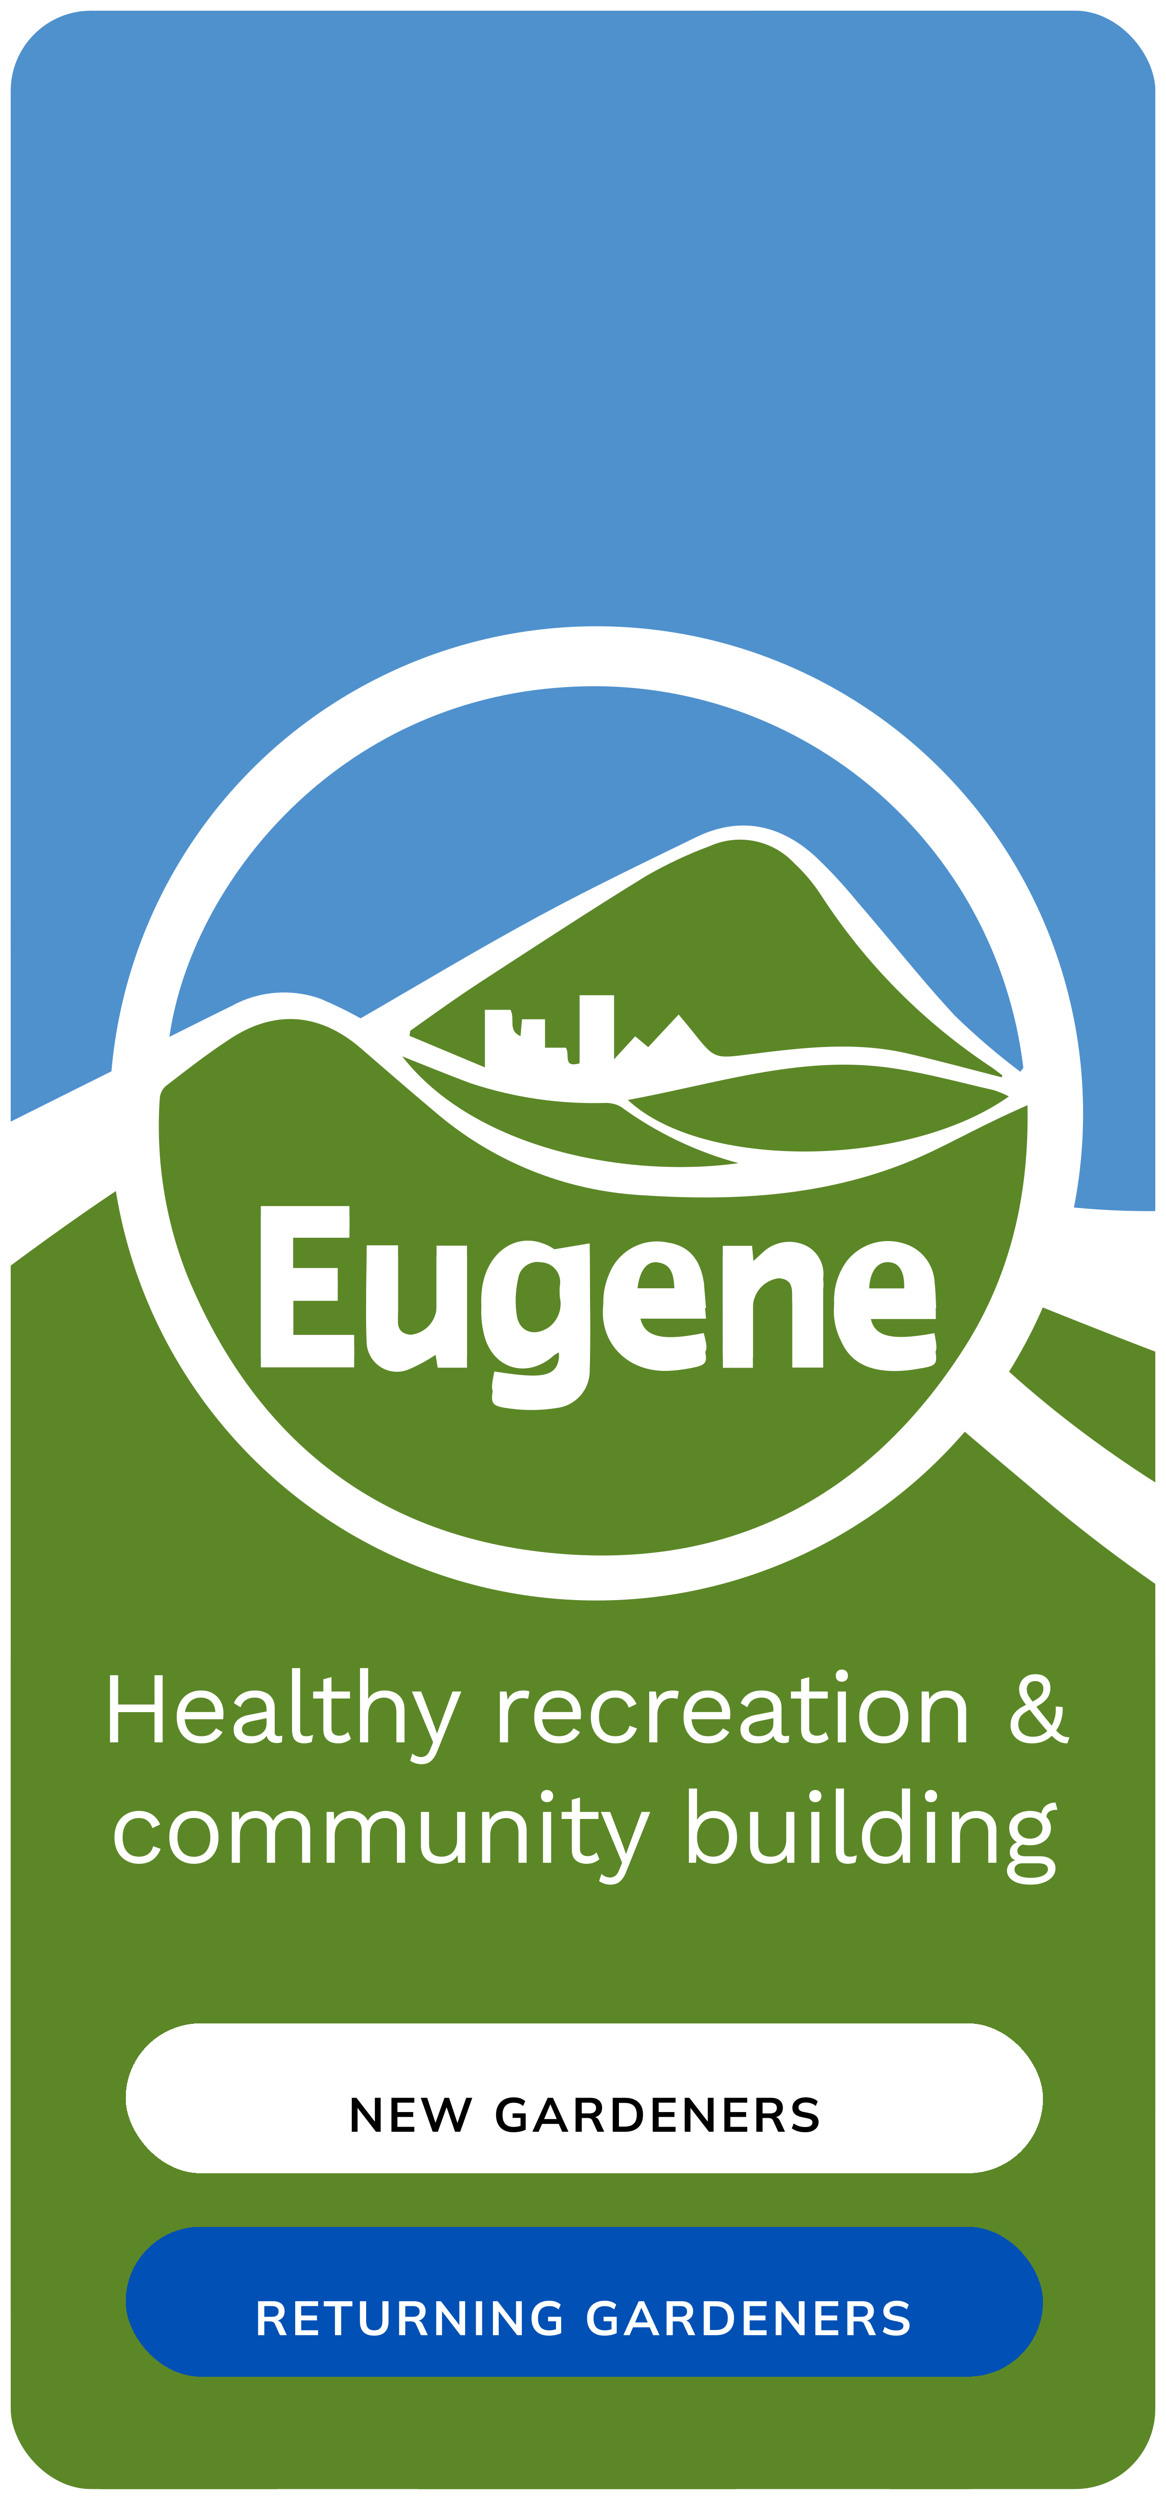<svg width="436" height="934" viewBox="0 0 436 934" fill="none" xmlns="http://www.w3.org/2000/svg">
<g filter="url(#filter0_d_52_3787)">
<g clip-path="url(#clip0_52_3787)">
<path d="M1347.8 541.499C1350.79 686.176 1320.2 817.616 1244.86 935.26C1087.1 1181.17 858.477 1296.21 569.618 1266.38C287.287 1237.11 91.855 1079.01 -16.304 816.498C-51.98 725.858 -67.075 628.428 -60.5 531.245C-60.146 523.61 -56.876 516.403 -51.362 511.109C-18.169 485.567 15.025 459.465 50.083 436.533C124.675 385.821 199.268 391.415 266.96 450.33C306.681 484.635 346.214 518.939 386.308 552.499C479.251 632.215 595.651 679.472 717.87 687.108C861.833 696.99 1004.68 690.651 1141.18 638.634C1194.33 618.498 1244.12 589.973 1295.59 565.549C1310.88 557.905 1327.29 550.821 1347.8 541.499ZM580.061 792.261C526.168 756.837 470.784 792.261 462.578 855.837C460.051 875.142 461.189 894.75 465.935 913.633C479.921 969.565 536.798 985.785 579.875 946.26C582.174 944.628 584.607 943.194 587.148 941.972C592.182 997.904 575.772 1004.99 482.532 990.26C475.446 1025.87 475.446 1028.85 509.385 1033.14C534.173 1036.37 559.297 1035.99 583.977 1032.02C598.664 1030.25 612.194 1023.16 622.018 1012.11C631.842 1001.05 637.281 986.779 637.311 971.989C639.176 910.464 637.311 848.938 637.311 783.125L580.061 792.261ZM156.377 930.972V858.447H228.359V822.65H155.818V756.278H247.38V722.346H103.603V966.209H255.025V930.972H156.377ZM275.352 785.922C275.352 834.21 273.114 881.006 275.352 927.616C275.896 935.376 278.273 942.897 282.286 949.561C286.3 956.226 291.837 961.844 298.442 965.956C305.048 970.068 312.534 972.555 320.287 973.215C328.04 973.875 335.839 972.688 343.044 969.751C358.509 963.235 373.31 955.244 387.24 945.887L390.597 966.768H438.149V786.481H388.546C388.546 821.345 388.546 854.718 388.546 888.091C387.642 898.987 382.951 909.223 375.287 917.022C367.622 924.821 357.468 929.69 346.587 930.785C320.48 928.175 326.448 907.294 326.075 891.074C326.075 856.21 326.075 821.532 326.075 785.922H275.352ZM853.442 966.955H902.113C902.113 933.023 902.113 900.209 902.113 867.582C902.586 856.271 907.035 845.49 914.675 837.135C922.316 828.78 932.659 823.387 943.885 821.904C971.484 823.582 964.584 845.955 966.076 862.735C966.076 869.074 966.076 875.226 966.076 881.379V966.582H1016.24C1016.24 923.328 1016.24 881.192 1016.24 839.057C1017.75 828.499 1015.94 817.732 1011.06 808.246C1006.19 798.76 998.48 791.024 989.013 786.108C978.325 781.018 966.41 779.069 954.657 780.488C942.903 781.908 931.795 786.637 922.626 794.125C916.099 798.786 910.318 804.752 903.978 811.091L901.74 786.481H853.255L853.442 966.955ZM826.029 887.345C824.537 871.311 823.791 859.006 821.927 846.887C816.146 807.549 796.379 786.108 762.439 781.261C744.635 777.613 726.126 779.883 709.731 787.725C693.336 795.568 679.954 808.552 671.623 824.701C634.327 899.277 680.761 973.853 762.999 971.989C774.702 971.524 786.356 970.216 797.871 968.073C828.453 962.667 830.132 959.87 821.554 927.989C745.47 944.023 716.752 933.209 717.124 887.345H826.029ZM1198.99 887.345C1198.99 872.243 1198.99 859.938 1196.75 847.633C1196.31 832.642 1191.02 818.197 1181.67 806.466C1172.33 794.735 1159.43 786.349 1144.91 782.566C1128.64 777.829 1111.33 778.048 1095.19 783.196C1079.05 788.343 1064.8 798.185 1054.28 811.464C1042.55 827.436 1035.48 846.351 1033.87 866.102C1032.25 885.853 1036.16 905.664 1045.14 923.328C1061.37 960.616 1093.63 971.802 1131.3 972.175C1143.81 972.189 1156.29 971.065 1168.59 968.819C1202.53 963.412 1202.72 962.853 1196.38 928.362C1118.06 942.904 1090.46 932.65 1091.95 887.904H1199.18L1198.99 887.345Z" fill="#5C8727"/>
<path d="M334 462C370.375 476.488 408.616 492.481 446.856 506.593C516.584 529.593 589.723 540.287 663.055 538.203C672.1 537.82 681.074 539.969 688.984 544.412C746.507 586.708 811.258 617.961 880 636.608C702.228 661.633 452.266 615.159 334 462Z" fill="#5C8727"/>
<rect x="4" y="616" width="428" height="310" fill="#5C8727"/>
<path d="M1225.47 476C1192.08 450.773 1160.27 423.494 1130.25 394.32C1079.95 340.035 1034.52 281.716 986.4 226.255C967.698 203.296 947.537 181.57 926.044 161.213C874.742 114.827 816.064 102.559 752.523 133.483C674.9 171.297 596.941 208.776 520.994 249.952C433.814 297.178 348.814 348.438 262.975 398.018C243.858 387.334 224.155 377.739 203.961 369.278C182.971 361.862 160.659 358.957 138.476 360.752C116.293 362.547 94.735 369.003 75.203 379.699C45.026 394.488 15.016 409.614 -16 425.076C15.854 201.549 228.606 -66.011 563.075 -85.675C724.117 -96.141 883.033 -44.31 1007.1 59.147C1131.17 162.603 1210.94 309.809 1230 470.454L1225.47 476Z" fill="#4F91CD"/>
<path d="M159.948 238.837C255.745 259.346 358.36 259.176 431.85 321.86C462.581 348.271 488.035 382.484 515.289 414.196C518.797 419.452 521.799 425.301 524.262 431.683C368.321 490.487 171.275 387.865 159.948 238.837Z" fill="#4F91CD"/>
<rect x="4" width="428" height="351" fill="#4F91CD"/>
<g filter="url(#filter1_bd_52_3787)">
<path d="M60.817 617.92V643H57.777V617.92H60.817ZM44.173 617.92V643H41.133V617.92H44.173ZM59.183 628.864V631.714H42.729V628.864H59.183ZM75.354 643.38C73.555 643.38 71.947 642.987 70.528 642.202C69.135 641.417 68.045 640.289 67.26 638.82C66.475 637.325 66.082 635.552 66.082 633.5C66.082 631.448 66.475 629.687 67.26 628.218C68.045 626.723 69.122 625.583 70.49 624.798C71.858 624.013 73.416 623.62 75.164 623.62C76.937 623.62 78.445 624 79.686 624.76C80.953 625.52 81.915 626.559 82.574 627.876C83.233 629.168 83.562 630.625 83.562 632.246C83.562 632.677 83.549 633.069 83.524 633.424C83.499 633.779 83.461 634.095 83.41 634.374H68.058V631.676H82.08L80.522 631.98C80.522 630.156 80.015 628.75 79.002 627.762C78.014 626.774 76.709 626.28 75.088 626.28C73.847 626.28 72.77 626.571 71.858 627.154C70.971 627.711 70.275 628.535 69.768 629.624C69.287 630.688 69.046 631.98 69.046 633.5C69.046 634.995 69.299 636.287 69.806 637.376C70.313 638.465 71.022 639.301 71.934 639.884C72.871 640.441 73.986 640.72 75.278 640.72C76.671 640.72 77.799 640.454 78.66 639.922C79.547 639.39 80.256 638.668 80.788 637.756L83.182 639.162C82.701 640.023 82.08 640.771 81.32 641.404C80.585 642.037 79.711 642.531 78.698 642.886C77.71 643.215 76.595 643.38 75.354 643.38ZM99.68 630.726C99.68 629.307 99.3 628.218 98.54 627.458C97.78 626.673 96.703 626.28 95.31 626.28C93.992 626.28 92.878 626.571 91.966 627.154C91.054 627.711 90.382 628.623 89.952 629.89L87.482 628.37C87.988 626.951 88.926 625.811 90.294 624.95C91.662 624.063 93.359 623.62 95.386 623.62C96.754 623.62 97.995 623.861 99.11 624.342C100.224 624.798 101.098 625.507 101.732 626.47C102.39 627.407 102.72 628.623 102.72 630.118V639.314C102.72 640.226 103.201 640.682 104.164 640.682C104.645 640.682 105.114 640.619 105.57 640.492L105.418 642.886C104.911 643.139 104.252 643.266 103.442 643.266C102.707 643.266 102.048 643.127 101.466 642.848C100.883 642.569 100.427 642.151 100.098 641.594C99.768 641.011 99.604 640.289 99.604 639.428V639.048L100.364 639.162C100.06 640.15 99.54 640.961 98.806 641.594C98.071 642.202 97.248 642.658 96.336 642.962C95.424 643.241 94.524 643.38 93.638 643.38C92.523 643.38 91.484 643.19 90.522 642.81C89.559 642.43 88.786 641.86 88.204 641.1C87.646 640.315 87.368 639.352 87.368 638.212C87.368 636.793 87.836 635.628 88.774 634.716C89.736 633.779 91.066 633.145 92.764 632.816L100.288 631.334V633.842L94.17 635.096C92.928 635.349 92.004 635.704 91.396 636.16C90.788 636.616 90.484 637.249 90.484 638.06C90.484 638.845 90.788 639.491 91.396 639.998C92.029 640.479 92.916 640.72 94.056 640.72C94.79 640.72 95.487 640.631 96.146 640.454C96.83 640.251 97.438 639.96 97.97 639.58C98.502 639.175 98.92 638.681 99.224 638.098C99.528 637.49 99.68 636.781 99.68 635.97V630.726ZM112.235 615.26V638.174C112.235 639.137 112.413 639.808 112.767 640.188C113.122 640.543 113.692 640.72 114.477 640.72C114.984 640.72 115.402 640.682 115.731 640.606C116.061 640.53 116.504 640.391 117.061 640.188L116.567 642.848C116.162 643.025 115.719 643.152 115.237 643.228C114.756 643.329 114.262 643.38 113.755 643.38C112.21 643.38 111.057 642.962 110.297 642.126C109.563 641.29 109.195 640.011 109.195 638.288V615.26H112.235ZM123.944 618.604V637.756C123.944 638.693 124.21 639.39 124.742 639.846C125.274 640.302 125.958 640.53 126.794 640.53C127.529 640.53 128.162 640.403 128.694 640.15C129.226 639.897 129.708 639.555 130.138 639.124L131.202 641.67C130.62 642.202 129.923 642.62 129.112 642.924C128.327 643.228 127.415 643.38 126.376 643.38C125.414 643.38 124.514 643.215 123.678 642.886C122.842 642.531 122.171 641.987 121.664 641.252C121.183 640.492 120.93 639.504 120.904 638.288V619.44L123.944 618.604ZM130.86 624V626.622H117.104V624H130.86ZM134.62 643V615.26H137.66V626.85C138.319 625.71 139.193 624.887 140.282 624.38C141.371 623.873 142.562 623.62 143.854 623.62C145.222 623.62 146.463 623.886 147.578 624.418C148.693 624.925 149.579 625.71 150.238 626.774C150.922 627.838 151.264 629.193 151.264 630.84V643H148.224V631.904C148.224 629.801 147.768 628.345 146.856 627.534C145.969 626.698 144.867 626.28 143.55 626.28C142.638 626.28 141.726 626.495 140.814 626.926C139.902 627.357 139.142 628.066 138.534 629.054C137.951 630.017 137.66 631.309 137.66 632.93V643H134.62ZM172.486 624L163.556 646.192C163.075 647.433 162.543 648.409 161.96 649.118C161.403 649.853 160.769 650.372 160.06 650.676C159.376 651.005 158.578 651.17 157.666 651.17C156.805 651.17 156.007 651.043 155.272 650.79C154.563 650.562 153.929 650.245 153.372 649.84L154.208 647.18C154.715 647.636 155.247 647.965 155.804 648.168C156.387 648.396 156.957 648.51 157.514 648.51C158.173 648.51 158.793 648.307 159.376 647.902C159.959 647.497 160.491 646.673 160.972 645.432L161.96 642.962L160.06 638.44L154.018 624H157.476L162.226 636.388L163.404 639.77L164.772 636.008L169.218 624H172.486ZM186.928 643V624H189.398L189.816 627.116C190.348 625.951 191.121 625.077 192.134 624.494C193.173 623.911 194.427 623.62 195.896 623.62C196.225 623.62 196.58 623.645 196.96 623.696C197.365 623.747 197.707 623.848 197.986 624L197.454 626.774C197.175 626.673 196.871 626.597 196.542 626.546C196.213 626.495 195.744 626.47 195.136 626.47C194.351 626.47 193.553 626.698 192.742 627.154C191.957 627.61 191.298 628.307 190.766 629.244C190.234 630.156 189.968 631.321 189.968 632.74V643H186.928ZM209.028 643.38C207.229 643.38 205.621 642.987 204.202 642.202C202.809 641.417 201.719 640.289 200.934 638.82C200.149 637.325 199.756 635.552 199.756 633.5C199.756 631.448 200.149 629.687 200.934 628.218C201.719 626.723 202.796 625.583 204.164 624.798C205.532 624.013 207.09 623.62 208.838 623.62C210.611 623.62 212.119 624 213.36 624.76C214.627 625.52 215.589 626.559 216.248 627.876C216.907 629.168 217.236 630.625 217.236 632.246C217.236 632.677 217.223 633.069 217.198 633.424C217.173 633.779 217.135 634.095 217.084 634.374H201.732V631.676H215.754L214.196 631.98C214.196 630.156 213.689 628.75 212.676 627.762C211.688 626.774 210.383 626.28 208.762 626.28C207.521 626.28 206.444 626.571 205.532 627.154C204.645 627.711 203.949 628.535 203.442 629.624C202.961 630.688 202.72 631.98 202.72 633.5C202.72 634.995 202.973 636.287 203.48 637.376C203.987 638.465 204.696 639.301 205.608 639.884C206.545 640.441 207.66 640.72 208.952 640.72C210.345 640.72 211.473 640.454 212.334 639.922C213.221 639.39 213.93 638.668 214.462 637.756L216.856 639.162C216.375 640.023 215.754 640.771 214.994 641.404C214.259 642.037 213.385 642.531 212.372 642.886C211.384 643.215 210.269 643.38 209.028 643.38ZM230.124 623.62C231.441 623.62 232.594 623.823 233.582 624.228C234.595 624.633 235.469 625.216 236.204 625.976C236.938 626.736 237.534 627.635 237.99 628.674L235.102 630.042C234.696 628.826 234.076 627.901 233.24 627.268C232.429 626.609 231.365 626.28 230.048 626.28C228.781 626.28 227.692 626.571 226.78 627.154C225.868 627.711 225.171 628.535 224.69 629.624C224.208 630.688 223.968 631.98 223.968 633.5C223.968 634.995 224.208 636.287 224.69 637.376C225.171 638.465 225.868 639.301 226.78 639.884C227.692 640.441 228.781 640.72 230.048 640.72C231.036 640.72 231.884 640.568 232.594 640.264C233.328 639.96 233.924 639.517 234.38 638.934C234.861 638.351 235.19 637.642 235.368 636.806L238.18 637.794C237.749 638.959 237.154 639.96 236.394 640.796C235.659 641.632 234.76 642.278 233.696 642.734C232.657 643.165 231.466 643.38 230.124 643.38C228.35 643.38 226.767 642.987 225.374 642.202C223.98 641.417 222.891 640.289 222.106 638.82C221.32 637.325 220.928 635.552 220.928 633.5C220.928 631.448 221.32 629.687 222.106 628.218C222.891 626.723 223.98 625.583 225.374 624.798C226.767 624.013 228.35 623.62 230.124 623.62ZM242.761 643V624H245.231L245.649 627.116C246.181 625.951 246.954 625.077 247.967 624.494C249.006 623.911 250.26 623.62 251.729 623.62C252.059 623.62 252.413 623.645 252.793 623.696C253.199 623.747 253.541 623.848 253.819 624L253.287 626.774C253.009 626.673 252.705 626.597 252.375 626.546C252.046 626.495 251.577 626.47 250.969 626.47C250.184 626.47 249.386 626.698 248.575 627.154C247.79 627.61 247.131 628.307 246.599 629.244C246.067 630.156 245.801 631.321 245.801 632.74V643H242.761ZM264.861 643.38C263.063 643.38 261.454 642.987 260.035 642.202C258.642 641.417 257.553 640.289 256.767 638.82C255.982 637.325 255.589 635.552 255.589 633.5C255.589 631.448 255.982 629.687 256.767 628.218C257.553 626.723 258.629 625.583 259.997 624.798C261.365 624.013 262.923 623.62 264.671 623.62C266.445 623.62 267.952 624 269.193 624.76C270.46 625.52 271.423 626.559 272.081 627.876C272.74 629.168 273.069 630.625 273.069 632.246C273.069 632.677 273.057 633.069 273.031 633.424C273.006 633.779 272.968 634.095 272.917 634.374H257.565V631.676H271.587L270.029 631.98C270.029 630.156 269.523 628.75 268.509 627.762C267.521 626.774 266.217 626.28 264.595 626.28C263.354 626.28 262.277 626.571 261.365 627.154C260.479 627.711 259.782 628.535 259.275 629.624C258.794 630.688 258.553 631.98 258.553 633.5C258.553 634.995 258.807 636.287 259.313 637.376C259.82 638.465 260.529 639.301 261.441 639.884C262.379 640.441 263.493 640.72 264.785 640.72C266.179 640.72 267.306 640.454 268.167 639.922C269.054 639.39 269.763 638.668 270.295 637.756L272.689 639.162C272.208 640.023 271.587 640.771 270.827 641.404C270.093 642.037 269.219 642.531 268.205 642.886C267.217 643.215 266.103 643.38 264.861 643.38ZM289.187 630.726C289.187 629.307 288.807 628.218 288.047 627.458C287.287 626.673 286.21 626.28 284.817 626.28C283.5 626.28 282.385 626.571 281.473 627.154C280.561 627.711 279.89 628.623 279.459 629.89L276.989 628.37C277.496 626.951 278.433 625.811 279.801 624.95C281.169 624.063 282.866 623.62 284.893 623.62C286.261 623.62 287.502 623.861 288.617 624.342C289.732 624.798 290.606 625.507 291.239 626.47C291.898 627.407 292.227 628.623 292.227 630.118V639.314C292.227 640.226 292.708 640.682 293.671 640.682C294.152 640.682 294.621 640.619 295.077 640.492L294.925 642.886C294.418 643.139 293.76 643.266 292.949 643.266C292.214 643.266 291.556 643.127 290.973 642.848C290.39 642.569 289.934 642.151 289.605 641.594C289.276 641.011 289.111 640.289 289.111 639.428V639.048L289.871 639.162C289.567 640.15 289.048 640.961 288.313 641.594C287.578 642.202 286.755 642.658 285.843 642.962C284.931 643.241 284.032 643.38 283.145 643.38C282.03 643.38 280.992 643.19 280.029 642.81C279.066 642.43 278.294 641.86 277.711 641.1C277.154 640.315 276.875 639.352 276.875 638.212C276.875 636.793 277.344 635.628 278.281 634.716C279.244 633.779 280.574 633.145 282.271 632.816L289.795 631.334V633.842L283.677 635.096C282.436 635.349 281.511 635.704 280.903 636.16C280.295 636.616 279.991 637.249 279.991 638.06C279.991 638.845 280.295 639.491 280.903 639.998C281.536 640.479 282.423 640.72 283.563 640.72C284.298 640.72 284.994 640.631 285.653 640.454C286.337 640.251 286.945 639.96 287.477 639.58C288.009 639.175 288.427 638.681 288.731 638.098C289.035 637.49 289.187 636.781 289.187 635.97V630.726ZM302.596 618.604V637.756C302.596 638.693 302.862 639.39 303.394 639.846C303.926 640.302 304.61 640.53 305.446 640.53C306.181 640.53 306.814 640.403 307.346 640.15C307.878 639.897 308.359 639.555 308.79 639.124L309.854 641.67C309.271 642.202 308.575 642.62 307.764 642.924C306.979 643.228 306.067 643.38 305.028 643.38C304.065 643.38 303.166 643.215 302.33 642.886C301.494 642.531 300.823 641.987 300.316 641.252C299.835 640.492 299.581 639.504 299.556 638.288V619.44L302.596 618.604ZM309.512 624V626.622H295.756V624H309.512ZM314.792 620.352C314.108 620.352 313.551 620.149 313.12 619.744C312.715 619.313 312.512 618.756 312.512 618.072C312.512 617.388 312.715 616.843 313.12 616.438C313.551 616.007 314.108 615.792 314.792 615.792C315.476 615.792 316.021 616.007 316.426 616.438C316.857 616.843 317.072 617.388 317.072 618.072C317.072 618.756 316.857 619.313 316.426 619.744C316.021 620.149 315.476 620.352 314.792 620.352ZM316.312 624V643H313.272V624H316.312ZM330.472 623.62C332.271 623.62 333.854 624.013 335.222 624.798C336.615 625.583 337.705 626.723 338.49 628.218C339.275 629.687 339.668 631.448 339.668 633.5C339.668 635.552 339.275 637.325 338.49 638.82C337.705 640.289 336.615 641.417 335.222 642.202C333.854 642.987 332.271 643.38 330.472 643.38C328.699 643.38 327.115 642.987 325.722 642.202C324.329 641.417 323.239 640.289 322.454 638.82C321.669 637.325 321.276 635.552 321.276 633.5C321.276 631.448 321.669 629.687 322.454 628.218C323.239 626.723 324.329 625.583 325.722 624.798C327.115 624.013 328.699 623.62 330.472 623.62ZM330.472 626.242C329.18 626.242 328.078 626.533 327.166 627.116C326.254 627.699 325.545 628.535 325.038 629.624C324.557 630.688 324.316 631.98 324.316 633.5C324.316 634.995 324.557 636.287 325.038 637.376C325.545 638.465 326.254 639.301 327.166 639.884C328.078 640.467 329.18 640.758 330.472 640.758C331.764 640.758 332.866 640.467 333.778 639.884C334.69 639.301 335.387 638.465 335.868 637.376C336.375 636.287 336.628 634.995 336.628 633.5C336.628 631.98 336.375 630.688 335.868 629.624C335.387 628.535 334.69 627.699 333.778 627.116C332.866 626.533 331.764 626.242 330.472 626.242ZM344.631 643V624H347.291L347.557 628.256L347.063 627.838C347.468 626.825 348.013 626.014 348.697 625.406C349.381 624.773 350.166 624.317 351.053 624.038C351.965 623.759 352.902 623.62 353.865 623.62C355.233 623.62 356.474 623.886 357.589 624.418C358.704 624.925 359.59 625.71 360.249 626.774C360.933 627.838 361.275 629.193 361.275 630.84V643H358.235V631.904C358.235 629.801 357.779 628.345 356.867 627.534C355.98 626.698 354.878 626.28 353.561 626.28C352.649 626.28 351.737 626.495 350.825 626.926C349.913 627.357 349.153 628.053 348.545 629.016C347.962 629.979 347.671 631.271 347.671 632.892V643H344.631ZM385.86 643.38C384.188 643.38 382.756 643.089 381.566 642.506C380.375 641.923 379.463 641.125 378.83 640.112C378.196 639.099 377.88 637.933 377.88 636.616C377.88 635.805 377.981 635.045 378.184 634.336C378.412 633.601 378.766 632.905 379.248 632.246C379.729 631.587 380.375 630.967 381.186 630.384C382.022 629.801 383.048 629.257 384.264 628.75L385.86 627.952C386.822 627.42 387.62 626.926 388.254 626.47C388.887 625.989 389.356 625.469 389.66 624.912C389.989 624.355 390.154 623.696 390.154 622.936C390.154 622.049 389.875 621.365 389.318 620.884C388.786 620.377 388.051 620.124 387.114 620.124C386.024 620.124 385.214 620.428 384.682 621.036C384.175 621.619 383.922 622.303 383.922 623.088C383.922 623.569 383.985 624.038 384.112 624.494C384.238 624.925 384.504 625.469 384.91 626.128C385.34 626.787 385.974 627.661 386.81 628.75C387.646 629.839 388.773 631.271 390.192 633.044C391.636 634.817 392.826 636.249 393.764 637.338C394.701 638.402 395.499 639.213 396.158 639.77C396.816 640.302 397.424 640.657 397.982 640.834C398.564 641.011 399.198 641.1 399.882 641.1L399.122 643.38C398.387 643.38 397.69 643.291 397.032 643.114C396.398 642.937 395.689 642.557 394.904 641.974C394.144 641.391 393.219 640.517 392.13 639.352C391.066 638.187 389.736 636.629 388.14 634.678C386.772 632.981 385.632 631.549 384.72 630.384C383.808 629.219 383.086 628.231 382.554 627.42C382.022 626.609 381.642 625.875 381.414 625.216C381.186 624.532 381.072 623.835 381.072 623.126C381.072 622.214 381.287 621.327 381.718 620.466C382.174 619.605 382.858 618.908 383.77 618.376C384.682 617.819 385.86 617.54 387.304 617.54C388.393 617.54 389.343 617.743 390.154 618.148C390.964 618.553 391.598 619.136 392.054 619.896C392.535 620.656 392.776 621.555 392.776 622.594C392.776 623.481 392.624 624.329 392.32 625.14C392.041 625.925 391.496 626.711 390.686 627.496C389.9 628.256 388.722 629.054 387.152 629.89L385.86 630.384C384.542 630.992 383.516 631.587 382.782 632.17C382.047 632.727 381.528 633.335 381.224 633.994C380.92 634.653 380.768 635.438 380.768 636.35C380.768 637.287 381.008 638.098 381.49 638.782C381.971 639.466 382.617 639.998 383.428 640.378C384.238 640.733 385.15 640.91 386.164 640.91C387.557 640.91 388.735 640.657 389.698 640.15C390.66 639.643 391.547 638.921 392.358 637.984L392.852 637.528C393.51 636.489 394.017 635.311 394.372 633.994C394.752 632.677 394.878 631.207 394.752 629.586L397.336 629.814C397.437 631.435 397.26 633.031 396.804 634.602C396.373 636.173 395.676 637.591 394.714 638.858L394.144 639.656C393.181 640.796 392.016 641.708 390.648 642.392C389.28 643.051 387.684 643.38 385.86 643.38ZM52.002 668.62C53.319 668.62 54.472 668.823 55.46 669.228C56.473 669.633 57.347 670.216 58.082 670.976C58.816 671.736 59.412 672.635 59.868 673.674L56.98 675.042C56.574 673.826 55.954 672.901 55.118 672.268C54.307 671.609 53.243 671.28 51.926 671.28C50.659 671.28 49.57 671.571 48.658 672.154C47.746 672.711 47.049 673.535 46.568 674.624C46.086 675.688 45.846 676.98 45.846 678.5C45.846 679.995 46.086 681.287 46.568 682.376C47.049 683.465 47.746 684.301 48.658 684.884C49.57 685.441 50.659 685.72 51.926 685.72C52.914 685.72 53.762 685.568 54.472 685.264C55.206 684.96 55.802 684.517 56.258 683.934C56.739 683.351 57.068 682.642 57.246 681.806L60.058 682.794C59.627 683.959 59.032 684.96 58.272 685.796C57.537 686.632 56.638 687.278 55.574 687.734C54.535 688.165 53.344 688.38 52.002 688.38C50.228 688.38 48.645 687.987 47.252 687.202C45.858 686.417 44.769 685.289 43.984 683.82C43.198 682.325 42.806 680.552 42.806 678.5C42.806 676.448 43.198 674.687 43.984 673.218C44.769 671.723 45.858 670.583 47.252 669.798C48.645 669.013 50.228 668.62 52.002 668.62ZM72.505 668.62C74.304 668.62 75.887 669.013 77.255 669.798C78.649 670.583 79.738 671.723 80.523 673.218C81.309 674.687 81.701 676.448 81.701 678.5C81.701 680.552 81.309 682.325 80.523 683.82C79.738 685.289 78.649 686.417 77.255 687.202C75.887 687.987 74.304 688.38 72.505 688.38C70.732 688.38 69.149 687.987 67.755 687.202C66.362 686.417 65.273 685.289 64.487 683.82C63.702 682.325 63.309 680.552 63.309 678.5C63.309 676.448 63.702 674.687 64.487 673.218C65.273 671.723 66.362 670.583 67.755 669.798C69.149 669.013 70.732 668.62 72.505 668.62ZM72.505 671.242C71.213 671.242 70.111 671.533 69.199 672.116C68.287 672.699 67.578 673.535 67.071 674.624C66.59 675.688 66.349 676.98 66.349 678.5C66.349 679.995 66.59 681.287 67.071 682.376C67.578 683.465 68.287 684.301 69.199 684.884C70.111 685.467 71.213 685.758 72.505 685.758C73.797 685.758 74.899 685.467 75.811 684.884C76.723 684.301 77.42 683.465 77.901 682.376C78.408 681.287 78.661 679.995 78.661 678.5C78.661 676.98 78.408 675.688 77.901 674.624C77.42 673.535 76.723 672.699 75.811 672.116C74.899 671.533 73.797 671.242 72.505 671.242ZM86.664 688V669H89.324L89.514 671.964C90.198 670.799 91.085 669.95 92.174 669.418C93.289 668.886 94.429 668.62 95.594 668.62C96.937 668.62 98.204 668.924 99.394 669.532C100.585 670.14 101.497 671.077 102.13 672.344C102.536 671.483 103.106 670.786 103.84 670.254C104.575 669.697 105.373 669.291 106.234 669.038C107.121 668.759 107.957 668.62 108.742 668.62C109.958 668.62 111.111 668.873 112.2 669.38C113.315 669.887 114.227 670.672 114.936 671.736C115.646 672.8 116 674.168 116 675.84V688H112.96V676.144C112.96 674.421 112.53 673.18 111.668 672.42C110.807 671.66 109.743 671.28 108.476 671.28C107.488 671.28 106.564 671.521 105.702 672.002C104.841 672.483 104.144 673.193 103.612 674.13C103.106 675.067 102.852 676.22 102.852 677.588V688H99.812V676.144C99.812 674.421 99.382 673.18 98.52 672.42C97.659 671.66 96.595 671.28 95.328 671.28C94.492 671.28 93.631 671.508 92.744 671.964C91.883 672.395 91.161 673.091 90.578 674.054C89.996 675.017 89.704 676.283 89.704 677.854V688H86.664ZM122.123 688V669H124.783L124.973 671.964C125.657 670.799 126.544 669.95 127.633 669.418C128.748 668.886 129.888 668.62 131.053 668.62C132.396 668.62 133.663 668.924 134.853 669.532C136.044 670.14 136.956 671.077 137.589 672.344C137.995 671.483 138.565 670.786 139.299 670.254C140.034 669.697 140.832 669.291 141.693 669.038C142.58 668.759 143.416 668.62 144.201 668.62C145.417 668.62 146.57 668.873 147.659 669.38C148.774 669.887 149.686 670.672 150.395 671.736C151.105 672.8 151.459 674.168 151.459 675.84V688H148.419V676.144C148.419 674.421 147.989 673.18 147.127 672.42C146.266 671.66 145.202 671.28 143.935 671.28C142.947 671.28 142.023 671.521 141.161 672.002C140.3 672.483 139.603 673.193 139.071 674.13C138.565 675.067 138.311 676.22 138.311 677.588V688H135.271V676.144C135.271 674.421 134.841 673.18 133.979 672.42C133.118 671.66 132.054 671.28 130.787 671.28C129.951 671.28 129.09 671.508 128.203 671.964C127.342 672.395 126.62 673.091 126.037 674.054C125.455 675.017 125.163 676.283 125.163 677.854V688H122.123ZM164.46 688.38C163.244 688.38 162.091 688.152 161.002 687.696C159.938 687.24 159.064 686.505 158.38 685.492C157.721 684.453 157.392 683.111 157.392 681.464V669H160.432V680.666C160.432 682.591 160.85 683.921 161.686 684.656C162.522 685.365 163.7 685.72 165.22 685.72C165.929 685.72 166.626 685.606 167.31 685.378C167.994 685.125 168.602 684.745 169.134 684.238C169.691 683.706 170.122 683.035 170.426 682.224C170.755 681.413 170.92 680.451 170.92 679.336V669H173.96V688H171.3L171.11 685.112C170.451 686.252 169.552 687.088 168.412 687.62C167.297 688.127 165.98 688.38 164.46 688.38ZM180.275 688V669H182.935L183.201 673.256L182.707 672.838C183.112 671.825 183.657 671.014 184.341 670.406C185.025 669.773 185.81 669.317 186.697 669.038C187.609 668.759 188.546 668.62 189.509 668.62C190.877 668.62 192.118 668.886 193.233 669.418C194.348 669.925 195.234 670.71 195.893 671.774C196.577 672.838 196.919 674.193 196.919 675.84V688H193.879V676.904C193.879 674.801 193.423 673.345 192.511 672.534C191.624 671.698 190.522 671.28 189.205 671.28C188.293 671.28 187.381 671.495 186.469 671.926C185.557 672.357 184.797 673.053 184.189 674.016C183.606 674.979 183.315 676.271 183.315 677.892V688H180.275ZM204.562 665.352C203.878 665.352 203.321 665.149 202.89 664.744C202.485 664.313 202.282 663.756 202.282 663.072C202.282 662.388 202.485 661.843 202.89 661.438C203.321 661.007 203.878 660.792 204.562 660.792C205.246 660.792 205.791 661.007 206.196 661.438C206.627 661.843 206.842 662.388 206.842 663.072C206.842 663.756 206.627 664.313 206.196 664.744C205.791 665.149 205.246 665.352 204.562 665.352ZM206.082 669V688H203.042V669H206.082ZM216.86 663.604V682.756C216.86 683.693 217.126 684.39 217.658 684.846C218.19 685.302 218.874 685.53 219.71 685.53C220.445 685.53 221.078 685.403 221.61 685.15C222.142 684.897 222.623 684.555 223.054 684.124L224.118 686.67C223.535 687.202 222.839 687.62 222.028 687.924C221.243 688.228 220.331 688.38 219.292 688.38C218.329 688.38 217.43 688.215 216.594 687.886C215.758 687.531 215.087 686.987 214.58 686.252C214.099 685.492 213.845 684.504 213.82 683.288V664.44L216.86 663.604ZM223.776 669V671.622H210.02V669H223.776ZM243.154 669L234.224 691.192C233.743 692.433 233.211 693.409 232.628 694.118C232.071 694.853 231.437 695.372 230.728 695.676C230.044 696.005 229.246 696.17 228.334 696.17C227.473 696.17 226.675 696.043 225.94 695.79C225.231 695.562 224.597 695.245 224.04 694.84L224.876 692.18C225.383 692.636 225.915 692.965 226.472 693.168C227.055 693.396 227.625 693.51 228.182 693.51C228.841 693.51 229.461 693.307 230.044 692.902C230.627 692.497 231.159 691.673 231.64 690.432L232.628 687.962L230.728 683.44L224.686 669H228.144L232.894 681.388L234.072 684.77L235.44 681.008L239.886 669H243.154ZM266.906 688.38C265.842 688.38 264.854 688.19 263.942 687.81C263.03 687.43 262.245 686.898 261.586 686.214C260.927 685.53 260.433 684.757 260.104 683.896L260.522 683.364L260.256 688H257.596V660.26H260.636V673.294L260.256 672.724C260.763 671.533 261.611 670.558 262.802 669.798C264.018 669.013 265.399 668.62 266.944 668.62C268.515 668.62 269.959 669.013 271.276 669.798C272.593 670.583 273.645 671.711 274.43 673.18C275.215 674.649 275.608 676.423 275.608 678.5C275.608 680.552 275.203 682.325 274.392 683.82C273.607 685.289 272.555 686.417 271.238 687.202C269.921 687.987 268.477 688.38 266.906 688.38ZM266.602 685.72C268.477 685.72 269.933 685.061 270.972 683.744C272.036 682.427 272.568 680.679 272.568 678.5C272.568 676.321 272.049 674.573 271.01 673.256C269.971 671.939 268.515 671.28 266.64 671.28C265.449 671.28 264.398 671.584 263.486 672.192C262.599 672.8 261.903 673.649 261.396 674.738C260.889 675.827 260.636 677.107 260.636 678.576C260.636 680.02 260.877 681.287 261.358 682.376C261.865 683.44 262.561 684.263 263.448 684.846C264.36 685.429 265.411 685.72 266.602 685.72ZM287.538 688.38C286.322 688.38 285.17 688.152 284.08 687.696C283.016 687.24 282.142 686.505 281.458 685.492C280.8 684.453 280.47 683.111 280.47 681.464V669H283.51V680.666C283.51 682.591 283.928 683.921 284.764 684.656C285.6 685.365 286.778 685.72 288.298 685.72C289.008 685.72 289.704 685.606 290.388 685.378C291.072 685.125 291.68 684.745 292.212 684.238C292.77 683.706 293.2 683.035 293.504 682.224C293.834 681.413 293.998 680.451 293.998 679.336V669H297.038V688H294.378L294.188 685.112C293.53 686.252 292.63 687.088 291.49 687.62C290.376 688.127 289.058 688.38 287.538 688.38ZM304.874 665.352C304.19 665.352 303.632 665.149 303.202 664.744C302.796 664.313 302.594 663.756 302.594 663.072C302.594 662.388 302.796 661.843 303.202 661.438C303.632 661.007 304.19 660.792 304.874 660.792C305.558 660.792 306.102 661.007 306.508 661.438C306.938 661.843 307.154 662.388 307.154 663.072C307.154 663.756 306.938 664.313 306.508 664.744C306.102 665.149 305.558 665.352 304.874 665.352ZM306.394 669V688H303.354V669H306.394ZM315.575 660.26V683.174C315.575 684.137 315.753 684.808 316.107 685.188C316.462 685.543 317.032 685.72 317.817 685.72C318.324 685.72 318.742 685.682 319.071 685.606C319.401 685.53 319.844 685.391 320.401 685.188L319.907 687.848C319.502 688.025 319.059 688.152 318.577 688.228C318.096 688.329 317.602 688.38 317.095 688.38C315.55 688.38 314.397 687.962 313.637 687.126C312.903 686.29 312.535 685.011 312.535 683.288V660.26H315.575ZM330.952 688.38C329.382 688.38 327.938 687.987 326.62 687.202C325.303 686.417 324.252 685.289 323.466 683.82C322.681 682.325 322.288 680.552 322.288 678.5C322.288 676.397 322.706 674.611 323.542 673.142C324.378 671.673 325.48 670.558 326.848 669.798C328.216 669.013 329.686 668.62 331.256 668.62C332.827 668.62 334.182 669.025 335.322 669.836C336.488 670.647 337.26 671.723 337.64 673.066L337.26 673.332V660.26H340.3V688H337.64L337.374 683.402L337.792 683.174C337.615 684.289 337.184 685.239 336.5 686.024C335.842 686.784 335.018 687.367 334.03 687.772C333.068 688.177 332.042 688.38 330.952 688.38ZM331.256 685.72C332.472 685.72 333.524 685.416 334.41 684.808C335.322 684.2 336.019 683.339 336.5 682.224C337.007 681.084 337.26 679.754 337.26 678.234C337.26 676.79 337.007 675.549 336.5 674.51C336.019 673.471 335.335 672.673 334.448 672.116C333.587 671.559 332.574 671.28 331.408 671.28C329.483 671.28 327.988 671.939 326.924 673.256C325.86 674.573 325.328 676.321 325.328 678.5C325.328 680.679 325.848 682.427 326.886 683.744C327.925 685.061 329.382 685.72 331.256 685.72ZM348.127 665.352C347.443 665.352 346.885 665.149 346.455 664.744C346.049 664.313 345.847 663.756 345.847 663.072C345.847 662.388 346.049 661.843 346.455 661.438C346.885 661.007 347.443 660.792 348.127 660.792C348.811 660.792 349.355 661.007 349.761 661.438C350.191 661.843 350.407 662.388 350.407 663.072C350.407 663.756 350.191 664.313 349.761 664.744C349.355 665.149 348.811 665.352 348.127 665.352ZM349.647 669V688H346.607V669H349.647ZM355.94 688V669H358.6L358.866 673.256L358.372 672.838C358.778 671.825 359.322 671.014 360.006 670.406C360.69 669.773 361.476 669.317 362.362 669.038C363.274 668.759 364.212 668.62 365.174 668.62C366.542 668.62 367.784 668.886 368.898 669.418C370.013 669.925 370.9 670.71 371.558 671.774C372.242 672.838 372.584 674.193 372.584 675.84V688H369.544V676.904C369.544 674.801 369.088 673.345 368.176 672.534C367.29 671.698 366.188 671.28 364.87 671.28C363.958 671.28 363.046 671.495 362.134 671.926C361.222 672.357 360.462 673.053 359.854 674.016C359.272 674.979 358.98 676.271 358.98 677.892V688H355.94ZM394.706 665.504L395.39 668.202C395.364 668.202 395.326 668.202 395.276 668.202C395.225 668.202 395.174 668.202 395.124 668.202C393.882 668.202 392.92 668.455 392.236 668.962C391.577 669.443 391.248 670.229 391.248 671.318L389.386 670.368C389.386 669.38 389.614 668.519 390.07 667.784C390.526 667.049 391.146 666.492 391.932 666.112C392.717 665.707 393.578 665.504 394.516 665.504C394.541 665.504 394.566 665.504 394.592 665.504C394.642 665.504 394.68 665.504 394.706 665.504ZM388.93 685.568C390.728 685.568 392.134 685.986 393.148 686.822C394.161 687.633 394.668 688.722 394.668 690.09C394.668 691.331 394.25 692.408 393.414 693.32C392.603 694.232 391.501 694.929 390.108 695.41C388.74 695.917 387.194 696.17 385.472 696.17C382.482 696.17 380.24 695.663 378.746 694.65C377.276 693.637 376.542 692.421 376.542 691.002C376.542 689.989 376.871 689.077 377.53 688.266C378.214 687.481 379.354 687.037 380.95 686.936L380.684 687.506C379.822 687.278 379.088 686.898 378.48 686.366C377.897 685.809 377.606 685.011 377.606 683.972C377.606 682.933 377.986 682.047 378.746 681.312C379.531 680.552 380.684 680.083 382.204 679.906L384.218 680.932H383.838C382.596 681.059 381.71 681.375 381.178 681.882C380.671 682.363 380.418 682.895 380.418 683.478C380.418 684.187 380.671 684.719 381.178 685.074C381.71 685.403 382.444 685.568 383.382 685.568H388.93ZM385.434 693.624C386.903 693.624 388.106 693.472 389.044 693.168C390.006 692.864 390.716 692.471 391.172 691.99C391.628 691.509 391.856 690.989 391.856 690.432C391.856 689.748 391.577 689.203 391.02 688.798C390.488 688.393 389.512 688.19 388.094 688.19H382.242C381.431 688.19 380.747 688.393 380.19 688.798C379.632 689.229 379.354 689.811 379.354 690.546C379.354 691.483 379.886 692.231 380.95 692.788C382.039 693.345 383.534 693.624 385.434 693.624ZM385.168 668.62C386.688 668.62 388.03 668.899 389.196 669.456C390.386 669.988 391.311 670.735 391.97 671.698C392.628 672.661 392.958 673.775 392.958 675.042C392.958 676.283 392.628 677.398 391.97 678.386C391.311 679.349 390.386 680.109 389.196 680.666C388.03 681.198 386.688 681.464 385.168 681.464C382.66 681.464 380.734 680.869 379.392 679.678C378.049 678.462 377.378 676.917 377.378 675.042C377.378 673.775 377.707 672.661 378.366 671.698C379.05 670.735 379.974 669.988 381.14 669.456C382.305 668.899 383.648 668.62 385.168 668.62ZM385.168 671.09C383.85 671.09 382.748 671.457 381.862 672.192C380.975 672.901 380.532 673.851 380.532 675.042C380.532 676.207 380.975 677.157 381.862 677.892C382.748 678.627 383.85 678.994 385.168 678.994C386.485 678.994 387.587 678.627 388.474 677.892C389.36 677.157 389.804 676.207 389.804 675.042C389.804 673.851 389.36 672.901 388.474 672.192C387.587 671.457 386.485 671.09 385.168 671.09Z" fill="white"/>
</g>
<g filter="url(#filter2_bd_52_3787)">
<rect x="47" y="748" width="343" height="56" rx="28" fill="white" shape-rendering="crispEdges"/>
<g filter="url(#filter3_d_52_3787)">
<path d="M131.536 784.5V771.81H133.282L140.644 781.332H140.176V771.81H142.336V784.5H140.59L133.246 774.978H133.696V784.5H131.536ZM146.374 784.5V771.81H154.924V773.628H148.606V777.138H154.51V778.974H148.606V782.664H154.924V784.5H146.374ZM161.804 784.5L157.322 771.81H159.734L163.19 782.214H162.47L166.196 771.81H167.924L171.38 782.214H170.714L174.332 771.81H176.6L172.082 784.5H170.156L166.808 774.744H167.204L163.73 784.5H161.804ZM192.015 784.68C190.587 784.68 189.387 784.416 188.415 783.888C187.443 783.36 186.711 782.61 186.219 781.638C185.727 780.666 185.481 779.514 185.481 778.182C185.481 776.838 185.745 775.68 186.273 774.708C186.801 773.724 187.557 772.968 188.541 772.44C189.537 771.9 190.731 771.63 192.123 771.63C193.047 771.63 193.857 771.756 194.553 772.008C195.249 772.248 195.861 772.602 196.389 773.07L195.615 774.87C195.231 774.57 194.865 774.33 194.517 774.15C194.169 773.97 193.809 773.844 193.437 773.772C193.065 773.688 192.633 773.646 192.141 773.646C190.749 773.646 189.693 774.042 188.973 774.834C188.265 775.614 187.911 776.736 187.911 778.2C187.911 779.664 188.247 780.78 188.919 781.548C189.603 782.316 190.671 782.7 192.123 782.7C192.615 782.7 193.107 782.652 193.599 782.556C194.103 782.46 194.595 782.322 195.075 782.142L194.643 783.114V779.316H191.673V777.624H196.569V783.726C195.981 784.026 195.279 784.26 194.463 784.428C193.647 784.596 192.831 784.68 192.015 784.68ZM199.065 784.5L204.807 771.81H206.751L212.565 784.5H210.207L208.659 780.936L209.595 781.566H201.981L202.953 780.936L201.405 784.5H199.065ZM205.761 774.294L203.223 780.306L202.755 779.748H208.803L208.425 780.306L205.833 774.294H205.761ZM215.219 784.5V771.81H220.763C222.155 771.81 223.229 772.14 223.985 772.8C224.753 773.46 225.137 774.378 225.137 775.554C225.137 776.334 224.963 777 224.615 777.552C224.279 778.104 223.793 778.53 223.157 778.83C222.521 779.118 221.771 779.262 220.907 779.262L221.159 778.92H221.771C222.275 778.92 222.725 779.052 223.121 779.316C223.517 779.58 223.841 779.982 224.093 780.522L225.947 784.5H223.391L221.519 780.378C221.351 779.958 221.093 779.682 220.745 779.55C220.409 779.418 220.001 779.352 219.521 779.352H217.541V784.5H215.219ZM217.541 777.642H220.385C221.201 777.642 221.819 777.474 222.239 777.138C222.671 776.79 222.887 776.286 222.887 775.626C222.887 774.966 222.671 774.468 222.239 774.132C221.819 773.796 221.201 773.628 220.385 773.628H217.541V777.642ZM229.108 784.5V771.81H233.716C235.168 771.81 236.392 772.062 237.388 772.566C238.396 773.058 239.158 773.778 239.674 774.726C240.19 775.662 240.448 776.802 240.448 778.146C240.448 779.478 240.19 780.618 239.674 781.566C239.158 782.514 238.396 783.24 237.388 783.744C236.392 784.248 235.168 784.5 233.716 784.5H229.108ZM231.43 782.574H233.572C235.108 782.574 236.248 782.208 236.992 781.476C237.736 780.744 238.108 779.634 238.108 778.146C238.108 776.646 237.736 775.536 236.992 774.816C236.248 774.084 235.108 773.718 233.572 773.718H231.43V782.574ZM244.069 784.5V771.81H252.619V773.628H246.301V777.138H252.205V778.974H246.301V782.664H252.619V784.5H244.069ZM256.024 784.5V771.81H257.77L265.132 781.332H264.664V771.81H266.824V784.5H265.078L257.734 774.978H258.184V784.5H256.024ZM270.862 784.5V771.81H279.412V773.628H273.094V777.138H278.998V778.974H273.094V782.664H279.412V784.5H270.862ZM282.817 784.5V771.81H288.361C289.753 771.81 290.827 772.14 291.583 772.8C292.351 773.46 292.735 774.378 292.735 775.554C292.735 776.334 292.561 777 292.213 777.552C291.877 778.104 291.391 778.53 290.755 778.83C290.119 779.118 289.369 779.262 288.505 779.262L288.757 778.92H289.369C289.873 778.92 290.323 779.052 290.719 779.316C291.115 779.58 291.439 779.982 291.691 780.522L293.545 784.5H290.989L289.117 780.378C288.949 779.958 288.691 779.682 288.343 779.55C288.007 779.418 287.599 779.352 287.119 779.352H285.139V784.5H282.817ZM285.139 777.642H287.983C288.799 777.642 289.417 777.474 289.837 777.138C290.269 776.79 290.485 776.286 290.485 775.626C290.485 774.966 290.269 774.468 289.837 774.132C289.417 773.796 288.799 773.628 287.983 773.628H285.139V777.642ZM301.099 784.68C300.079 784.68 299.137 784.554 298.273 784.302C297.421 784.038 296.689 783.678 296.077 783.222L296.797 781.404C297.205 781.692 297.631 781.938 298.075 782.142C298.519 782.334 298.993 782.484 299.497 782.592C300.001 782.688 300.535 782.736 301.099 782.736C302.047 782.736 302.731 782.58 303.151 782.268C303.571 781.956 303.781 781.548 303.781 781.044C303.781 780.6 303.637 780.264 303.349 780.036C303.061 779.796 302.545 779.598 301.801 779.442L299.767 779.028C298.603 778.788 297.733 778.386 297.157 777.822C296.581 777.258 296.293 776.502 296.293 775.554C296.293 774.762 296.503 774.072 296.923 773.484C297.343 772.896 297.931 772.44 298.687 772.116C299.443 771.792 300.325 771.63 301.333 771.63C302.233 771.63 303.067 771.762 303.835 772.026C304.603 772.278 305.245 772.644 305.761 773.124L305.041 774.852C304.525 774.42 303.961 774.102 303.349 773.898C302.737 773.682 302.053 773.574 301.297 773.574C300.445 773.574 299.779 773.742 299.299 774.078C298.831 774.402 298.597 774.852 298.597 775.428C298.597 775.872 298.741 776.226 299.029 776.49C299.329 776.754 299.833 776.958 300.541 777.102L302.557 777.498C303.757 777.738 304.645 778.134 305.221 778.686C305.797 779.226 306.085 779.958 306.085 780.882C306.085 781.638 305.881 782.304 305.473 782.88C305.065 783.444 304.489 783.888 303.745 784.212C303.001 784.524 302.119 784.68 301.099 784.68Z" fill="black"/>
</g>
</g>
<g filter="url(#filter4_bd_52_3787)">
<rect x="47" y="824" width="343" height="56" rx="28" fill="#0050B5" shape-rendering="crispEdges"/>
<g filter="url(#filter5_d_52_3787)">
<path d="M96.507 860.5V847.81H102.051C103.443 847.81 104.517 848.14 105.273 848.8C106.041 849.46 106.425 850.378 106.425 851.554C106.425 852.334 106.251 853 105.903 853.552C105.567 854.104 105.081 854.53 104.445 854.83C103.809 855.118 103.059 855.262 102.195 855.262L102.447 854.92H103.059C103.563 854.92 104.013 855.052 104.409 855.316C104.805 855.58 105.129 855.982 105.381 856.522L107.235 860.5H104.679L102.807 856.378C102.639 855.958 102.381 855.682 102.033 855.55C101.697 855.418 101.289 855.352 100.809 855.352H98.829V860.5H96.507ZM98.829 853.642H101.673C102.489 853.642 103.107 853.474 103.527 853.138C103.959 852.79 104.175 852.286 104.175 851.626C104.175 850.966 103.959 850.468 103.527 850.132C103.107 849.796 102.489 849.628 101.673 849.628H98.829V853.642ZM110.395 860.5V847.81H118.945V849.628H112.627V853.138H118.531V854.974H112.627V858.664H118.945V860.5H110.395ZM125.25 860.5V849.718H121.056V847.81H131.766V849.718H127.572V860.5H125.25ZM139.949 860.68C138.137 860.68 136.787 860.23 135.899 859.33C135.023 858.418 134.585 857.074 134.585 855.298V847.81H136.907V855.28C136.907 856.408 137.147 857.26 137.627 857.836C138.119 858.412 138.893 858.7 139.949 858.7C140.957 858.7 141.713 858.412 142.217 857.836C142.733 857.26 142.991 856.408 142.991 855.28V847.81H145.277V855.298C145.277 857.074 144.827 858.418 143.927 859.33C143.039 860.23 141.713 860.68 139.949 860.68ZM149.231 860.5V847.81H154.775C156.167 847.81 157.241 848.14 157.997 848.8C158.765 849.46 159.149 850.378 159.149 851.554C159.149 852.334 158.975 853 158.627 853.552C158.291 854.104 157.805 854.53 157.169 854.83C156.533 855.118 155.783 855.262 154.919 855.262L155.171 854.92H155.783C156.287 854.92 156.737 855.052 157.133 855.316C157.529 855.58 157.853 855.982 158.105 856.522L159.959 860.5H157.403L155.531 856.378C155.363 855.958 155.105 855.682 154.757 855.55C154.421 855.418 154.013 855.352 153.533 855.352H151.553V860.5H149.231ZM151.553 853.642H154.397C155.213 853.642 155.831 853.474 156.251 853.138C156.683 852.79 156.899 852.286 156.899 851.626C156.899 850.966 156.683 850.468 156.251 850.132C155.831 849.796 155.213 849.628 154.397 849.628H151.553V853.642ZM163.12 860.5V847.81H164.866L172.228 857.332H171.76V847.81H173.92V860.5H172.174L164.83 850.978H165.28V860.5H163.12ZM177.958 860.5V847.81H180.28V860.5H177.958ZM184.323 860.5V847.81H186.069L193.431 857.332H192.963V847.81H195.123V860.5H193.377L186.033 850.978H186.483V860.5H184.323ZM205.281 860.68C203.853 860.68 202.653 860.416 201.681 859.888C200.709 859.36 199.977 858.61 199.485 857.638C198.993 856.666 198.747 855.514 198.747 854.182C198.747 852.838 199.011 851.68 199.539 850.708C200.067 849.724 200.823 848.968 201.807 848.44C202.803 847.9 203.997 847.63 205.389 847.63C206.313 847.63 207.123 847.756 207.819 848.008C208.515 848.248 209.127 848.602 209.655 849.07L208.881 850.87C208.497 850.57 208.131 850.33 207.783 850.15C207.435 849.97 207.075 849.844 206.703 849.772C206.331 849.688 205.899 849.646 205.407 849.646C204.015 849.646 202.959 850.042 202.239 850.834C201.531 851.614 201.177 852.736 201.177 854.2C201.177 855.664 201.513 856.78 202.185 857.548C202.869 858.316 203.937 858.7 205.389 858.7C205.881 858.7 206.373 858.652 206.865 858.556C207.369 858.46 207.861 858.322 208.341 858.142L207.909 859.114V855.316H204.939V853.624H209.835V859.726C209.247 860.026 208.545 860.26 207.729 860.428C206.913 860.596 206.097 860.68 205.281 860.68ZM226.045 860.68C224.617 860.68 223.417 860.416 222.445 859.888C221.473 859.36 220.741 858.61 220.249 857.638C219.757 856.666 219.511 855.514 219.511 854.182C219.511 852.838 219.775 851.68 220.303 850.708C220.831 849.724 221.587 848.968 222.571 848.44C223.567 847.9 224.761 847.63 226.153 847.63C227.077 847.63 227.887 847.756 228.583 848.008C229.279 848.248 229.891 848.602 230.419 849.07L229.645 850.87C229.261 850.57 228.895 850.33 228.547 850.15C228.199 849.97 227.839 849.844 227.467 849.772C227.095 849.688 226.663 849.646 226.171 849.646C224.779 849.646 223.723 850.042 223.003 850.834C222.295 851.614 221.941 852.736 221.941 854.2C221.941 855.664 222.277 856.78 222.949 857.548C223.633 858.316 224.701 858.7 226.153 858.7C226.645 858.7 227.137 858.652 227.629 858.556C228.133 858.46 228.625 858.322 229.105 858.142L228.673 859.114V855.316H225.703V853.624H230.599V859.726C230.011 860.026 229.309 860.26 228.493 860.428C227.677 860.596 226.861 860.68 226.045 860.68ZM233.095 860.5L238.837 847.81H240.781L246.595 860.5H244.237L242.689 856.936L243.625 857.566H236.011L236.983 856.936L235.435 860.5H233.095ZM239.791 850.294L237.253 856.306L236.785 855.748H242.833L242.455 856.306L239.863 850.294H239.791ZM249.249 860.5V847.81H254.793C256.185 847.81 257.259 848.14 258.015 848.8C258.783 849.46 259.167 850.378 259.167 851.554C259.167 852.334 258.993 853 258.645 853.552C258.309 854.104 257.823 854.53 257.187 854.83C256.551 855.118 255.801 855.262 254.937 855.262L255.189 854.92H255.801C256.305 854.92 256.755 855.052 257.151 855.316C257.547 855.58 257.871 855.982 258.123 856.522L259.977 860.5H257.421L255.549 856.378C255.381 855.958 255.123 855.682 254.775 855.55C254.439 855.418 254.031 855.352 253.551 855.352H251.571V860.5H249.249ZM251.571 853.642H254.415C255.231 853.642 255.849 853.474 256.269 853.138C256.701 852.79 256.917 852.286 256.917 851.626C256.917 850.966 256.701 850.468 256.269 850.132C255.849 849.796 255.231 849.628 254.415 849.628H251.571V853.642ZM263.137 860.5V847.81H267.745C269.197 847.81 270.421 848.062 271.417 848.566C272.425 849.058 273.187 849.778 273.703 850.726C274.219 851.662 274.477 852.802 274.477 854.146C274.477 855.478 274.219 856.618 273.703 857.566C273.187 858.514 272.425 859.24 271.417 859.744C270.421 860.248 269.197 860.5 267.745 860.5H263.137ZM265.459 858.574H267.601C269.137 858.574 270.277 858.208 271.021 857.476C271.765 856.744 272.137 855.634 272.137 854.146C272.137 852.646 271.765 851.536 271.021 850.816C270.277 850.084 269.137 849.718 267.601 849.718H265.459V858.574ZM278.098 860.5V847.81H286.648V849.628H280.33V853.138H286.234V854.974H280.33V858.664H286.648V860.5H278.098ZM290.053 860.5V847.81H291.799L299.161 857.332H298.693V847.81H300.853V860.5H299.107L291.763 850.978H292.213V860.5H290.053ZM304.891 860.5V847.81H313.441V849.628H307.123V853.138H313.027V854.974H307.123V858.664H313.441V860.5H304.891ZM316.846 860.5V847.81H322.39C323.782 847.81 324.856 848.14 325.612 848.8C326.38 849.46 326.764 850.378 326.764 851.554C326.764 852.334 326.59 853 326.242 853.552C325.906 854.104 325.42 854.53 324.784 854.83C324.148 855.118 323.398 855.262 322.534 855.262L322.786 854.92H323.398C323.902 854.92 324.352 855.052 324.748 855.316C325.144 855.58 325.468 855.982 325.72 856.522L327.574 860.5H325.018L323.146 856.378C322.978 855.958 322.72 855.682 322.372 855.55C322.036 855.418 321.628 855.352 321.148 855.352H319.168V860.5H316.846ZM319.168 853.642H322.012C322.828 853.642 323.446 853.474 323.866 853.138C324.298 852.79 324.514 852.286 324.514 851.626C324.514 850.966 324.298 850.468 323.866 850.132C323.446 849.796 322.828 849.628 322.012 849.628H319.168V853.642ZM335.128 860.68C334.108 860.68 333.166 860.554 332.302 860.302C331.45 860.038 330.718 859.678 330.106 859.222L330.826 857.404C331.234 857.692 331.66 857.938 332.104 858.142C332.548 858.334 333.022 858.484 333.526 858.592C334.03 858.688 334.564 858.736 335.128 858.736C336.076 858.736 336.76 858.58 337.18 858.268C337.6 857.956 337.81 857.548 337.81 857.044C337.81 856.6 337.666 856.264 337.378 856.036C337.09 855.796 336.574 855.598 335.83 855.442L333.796 855.028C332.632 854.788 331.762 854.386 331.186 853.822C330.61 853.258 330.322 852.502 330.322 851.554C330.322 850.762 330.532 850.072 330.952 849.484C331.372 848.896 331.96 848.44 332.716 848.116C333.472 847.792 334.354 847.63 335.362 847.63C336.262 847.63 337.096 847.762 337.864 848.026C338.632 848.278 339.274 848.644 339.79 849.124L339.07 850.852C338.554 850.42 337.99 850.102 337.378 849.898C336.766 849.682 336.082 849.574 335.326 849.574C334.474 849.574 333.808 849.742 333.328 850.078C332.86 850.402 332.626 850.852 332.626 851.428C332.626 851.872 332.77 852.226 333.058 852.49C333.358 852.754 333.862 852.958 334.57 853.102L336.586 853.498C337.786 853.738 338.674 854.134 339.25 854.686C339.826 855.226 340.114 855.958 340.114 856.882C340.114 857.638 339.91 858.304 339.502 858.88C339.094 859.444 338.518 859.888 337.774 860.212C337.03 860.524 336.148 860.68 335.128 860.68Z" fill="white"/>
</g>
</g>
<g filter="url(#filter6_d_52_3787)">
<circle cx="218" cy="402" r="182" fill="white"/>
<g filter="url(#filter7_d_52_3787)">
<path d="M379.21 394.921C379.897 428.293 372.851 458.612 355.493 485.749C319.143 542.474 266.467 569.009 199.912 562.128C134.861 555.376 89.833 518.907 64.912 458.354C56.693 437.447 53.214 414.972 54.729 392.555C54.811 390.794 55.565 389.132 56.835 387.911C64.483 382.019 72.131 375.998 80.208 370.708C97.395 359.011 114.581 360.301 130.178 373.891C139.33 381.804 148.439 389.717 157.676 397.458C179.091 415.846 205.91 426.747 234.07 428.508C267.24 430.788 300.152 429.325 331.603 417.327C343.849 412.682 355.321 406.102 367.179 400.468C370.703 398.705 374.484 397.071 379.21 394.921ZM202.318 452.764C189.901 444.593 177.14 452.764 175.25 467.429C174.667 471.882 174.929 476.405 176.023 480.761C179.245 493.662 192.35 497.404 202.275 488.287C202.805 487.91 203.365 487.579 203.951 487.297C205.111 500.199 201.33 501.833 179.847 498.436C178.214 506.65 178.214 507.338 186.034 508.327C191.745 509.072 197.534 508.985 203.22 508.069C206.604 507.66 209.722 506.026 211.985 503.475C214.249 500.924 215.502 497.633 215.509 494.221C215.938 480.029 215.509 465.837 215.509 450.656L202.318 452.764ZM104.699 484.76V468.031H121.284V459.774H104.57V444.463H125.667V436.636H92.54V492.888H127.428V484.76H104.699ZM132.111 451.301C132.111 462.44 131.596 473.234 132.111 483.986C132.237 485.776 132.784 487.511 133.709 489.048C134.634 490.585 135.91 491.881 137.432 492.83C138.954 493.778 140.678 494.352 142.465 494.504C144.251 494.656 146.048 494.383 147.708 493.705C151.271 492.202 154.682 490.359 157.891 488.201L158.665 493.017H169.621V451.43H158.192C158.192 459.473 158.192 467.171 158.192 474.869C157.984 477.382 156.903 479.743 155.137 481.542C153.371 483.341 151.032 484.464 148.525 484.717C142.509 484.115 143.884 479.298 143.798 475.557C143.798 467.515 143.798 459.516 143.798 451.301H132.111ZM265.307 493.06H276.521C276.521 485.233 276.521 477.664 276.521 470.138C276.63 467.529 277.655 465.042 279.415 463.115C281.176 461.187 283.559 459.943 286.145 459.602C292.504 459.989 290.914 465.149 291.258 469.02C291.258 470.482 291.258 471.901 291.258 473.32V492.974H302.816C302.816 482.997 302.816 473.277 302.816 463.558C303.164 461.123 302.747 458.639 301.623 456.451C300.5 454.263 298.724 452.478 296.543 451.344C294.08 450.17 291.335 449.721 288.627 450.048C285.919 450.376 283.36 451.466 281.247 453.194C279.743 454.269 278.411 455.645 276.95 457.107L276.435 451.43H265.264L265.307 493.06ZM258.991 474.697C258.647 470.998 258.475 468.16 258.045 465.364C256.713 456.29 252.159 451.344 244.339 450.226C240.237 449.385 235.972 449.909 232.195 451.718C228.417 453.526 225.334 456.522 223.415 460.247C214.821 477.449 225.52 494.651 244.468 494.221C247.164 494.114 249.85 493.812 252.503 493.318C259.549 492.071 259.936 491.426 257.959 484.072C240.429 487.771 233.812 485.276 233.898 474.697H258.991ZM344.923 474.697C344.923 471.213 344.923 468.375 344.407 465.536C344.305 462.078 343.086 458.746 340.933 456.04C338.779 453.334 335.807 451.4 332.463 450.527C328.714 449.435 324.726 449.485 321.006 450.673C317.287 451.86 314.005 454.13 311.581 457.193C308.878 460.877 307.249 465.241 306.878 469.797C306.506 474.353 307.405 478.922 309.476 482.997C313.214 491.598 320.647 494.178 329.326 494.264C332.208 494.267 335.084 494.008 337.919 493.49C345.739 492.243 345.782 492.114 344.321 484.158C326.276 487.512 319.917 485.147 320.26 474.826H344.966L344.923 474.697Z" fill="#5C8727"/>
</g>
<g filter="url(#filter8_d_52_3787)">
<path d="M376.503 382.449C367.944 375.994 359.793 369.013 352.098 361.548C339.208 347.657 327.564 332.734 315.233 318.542C310.44 312.667 305.273 307.108 299.765 301.899C286.618 290.029 271.579 286.89 255.295 294.803C235.402 304.479 215.423 314.069 195.959 324.606C173.617 336.691 151.833 349.807 129.834 362.494C124.935 359.76 119.885 357.305 114.71 355.14C109.331 353.242 103.613 352.499 97.927 352.958C92.242 353.418 86.717 355.07 81.712 357.806C73.978 361.591 66.287 365.462 58.338 369.418C66.502 312.22 121.026 243.755 206.743 238.723C248.015 236.045 288.742 249.308 320.538 275.781C352.334 302.254 372.779 339.923 377.663 381.03L376.503 382.449Z" fill="#4F91CD"/>
</g>
<g filter="url(#filter9_d_52_3787)">
<path d="M369.543 384.513C357.856 381.546 346.255 378.363 334.525 375.654C314.847 371.052 295.082 373.418 275.404 375.912C262.17 377.589 262.17 377.761 253.921 367.311C252.331 365.332 250.741 363.44 248.765 361.075L237.379 373.246L232.523 369.203L224.618 377.804V353.85H211.728V379.309C205.197 381.073 208.291 375.955 206.572 373.461H198.795V362.838H190.202L189.643 369.117C184.745 367.053 187.753 362.709 185.862 359.312H176.324V380.815L148.138 369.031L148.396 367.139C156.989 361.032 165.84 354.667 174.82 348.818C195.401 335.443 215.724 322.111 236.605 309.296C244.259 304.899 252.264 301.145 260.537 298.071C265.792 295.757 271.634 295.131 277.259 296.278C282.884 297.426 288.015 300.291 291.946 304.479C295.775 308.036 299.151 312.052 302 316.435C318.655 342.136 340.453 364.102 366.019 380.944C367.308 381.847 368.554 382.879 369.843 383.825L369.543 384.513Z" fill="#5C8727"/>
</g>
<g filter="url(#filter10_d_52_3787)">
<path d="M229.773 392.985C262.213 387.051 293.277 376.6 325.975 380.729C339.681 382.492 353.086 386.233 366.621 389.33C368.558 389.945 370.441 390.722 372.249 391.652C334.783 418.359 258.002 419.391 229.773 392.985Z" fill="#5C8727"/>
</g>
<g filter="url(#filter11_d_52_3787)">
<path d="M145.388 376.686C153.766 379.997 162.574 383.653 171.382 386.878C187.443 392.136 204.289 394.58 221.18 394.103C223.264 394.016 225.331 394.507 227.153 395.523C240.402 405.19 255.316 412.333 271.15 416.596C230.203 422.315 172.628 411.693 145.388 376.686Z" fill="#5C8727"/>
</g>
<path d="M202.318 452.764L215.509 450.57C215.509 465.751 215.81 479.943 215.509 494.135C215.502 497.547 214.249 500.838 211.985 503.389C209.722 505.94 206.605 507.574 203.221 507.983C197.534 508.899 191.745 508.986 186.034 508.241C178.214 507.338 178.214 506.65 179.847 498.436C201.33 501.833 205.111 500.156 203.951 487.297C203.366 487.579 202.805 487.91 202.275 488.287C192.35 497.404 179.246 493.791 176.023 480.76C174.93 476.405 174.667 471.882 175.25 467.429C177.14 452.893 189.901 444.592 202.318 452.764ZM204.338 470.654C204.263 469.394 204.263 468.13 204.338 466.87C204.579 465.801 204.581 464.693 204.345 463.623C204.108 462.554 203.638 461.55 202.969 460.683C202.3 459.816 201.448 459.108 200.474 458.609C199.5 458.109 198.428 457.832 197.334 457.795C196.348 457.612 195.335 457.633 194.358 457.859C193.381 458.084 192.46 458.509 191.654 459.106C190.848 459.703 190.173 460.46 189.672 461.33C189.171 462.199 188.854 463.163 188.741 464.16C187.742 468.68 187.596 473.348 188.311 477.922C189.429 483.857 195.014 485.362 200.084 482.223C201.874 480.947 203.238 479.16 203.997 477.096C204.756 475.032 204.875 472.787 204.338 470.654Z" fill="white"/>
<path d="M104.699 484.76H127.428V492.888H92.54V436.636H125.666V444.463H104.57V459.774H121.284V468.031H104.699V484.76Z" fill="white"/>
<path d="M132.111 451.301H143.841C143.841 459.516 143.841 467.515 143.841 475.557C143.841 479.298 142.552 484.158 148.567 484.717C151.074 484.464 153.414 483.341 155.18 481.542C156.946 479.743 158.027 477.382 158.235 474.869C158.235 467.171 158.235 459.473 158.235 451.43H169.621V493.017H158.664L157.891 488.201C154.681 490.359 151.271 492.202 147.708 493.705C146.057 494.349 144.278 494.596 142.514 494.427C140.75 494.258 139.05 493.678 137.551 492.733C136.051 491.788 134.794 490.505 133.879 488.986C132.964 487.467 132.418 485.754 132.283 483.986C131.596 473.234 132.111 462.44 132.111 451.301Z" fill="white"/>
<path d="M265.264 493.06V451.474H276.22L276.736 457.15C278.411 455.688 279.743 454.312 281.032 453.237C283.145 451.509 285.704 450.419 288.412 450.091C291.12 449.764 293.866 450.213 296.328 451.388C298.549 452.489 300.37 454.26 301.533 456.451C302.697 458.641 303.146 461.142 302.816 463.601C302.816 473.321 302.816 483.04 302.816 493.017H291.301V473.364C291.301 471.901 291.301 470.482 291.301 469.063C290.957 465.192 292.547 460.032 286.188 459.645C283.602 459.987 281.219 461.231 279.458 463.158C277.698 465.085 276.673 467.572 276.564 470.181C276.564 477.707 276.564 485.276 276.564 493.103L265.264 493.06Z" fill="white"/>
<path d="M258.991 474.697H234.07C234.07 485.276 240.601 487.598 258.131 484.072C260.108 491.426 259.721 492.071 252.675 493.318C250.022 493.812 247.336 494.114 244.64 494.221C225.692 494.565 215.036 477.32 223.586 460.247C225.506 456.522 228.589 453.526 232.367 451.717C236.144 449.909 240.409 449.385 244.511 450.226C252.331 451.344 256.885 456.29 258.217 465.364C258.475 468.16 258.647 470.998 258.991 474.697ZM233.211 467.343H247.003C246.745 462.655 246.144 458.44 240.816 457.666C236.949 457.064 234.07 460.591 233.383 467.343H233.211Z" fill="white"/>
<path d="M345.052 474.783H320.346C320.003 485.104 326.362 487.469 344.407 484.115C345.868 492.071 345.825 492.2 338.005 493.447C335.17 493.965 332.294 494.225 329.412 494.221C320.819 494.221 313.3 491.426 309.562 482.954C307.491 478.879 306.592 474.31 306.964 469.754C307.335 465.198 308.964 460.834 311.667 457.15C314.091 454.087 317.373 451.817 321.092 450.63C324.812 449.442 328.8 449.392 332.549 450.484C335.893 451.357 338.865 453.291 341.019 455.997C343.172 458.703 344.391 462.035 344.493 465.493C344.88 468.461 344.88 471.299 345.052 474.783ZM333.107 467.386C333.107 460.978 331.217 457.666 327.092 457.58C322.967 457.494 320.26 461.021 320.003 467.386H333.107Z" fill="white"/>
<path d="M204.338 470.654C204.833 472.766 204.689 474.978 203.924 477.008C203.159 479.037 201.807 480.793 200.041 482.051C194.971 485.362 189.386 483.857 188.268 477.75C187.553 473.176 187.699 468.509 188.698 463.988C188.811 462.991 189.128 462.027 189.629 461.158C190.13 460.288 190.805 459.531 191.611 458.934C192.417 458.337 193.338 457.913 194.315 457.687C195.292 457.461 196.305 457.44 197.291 457.623C198.385 457.66 199.457 457.937 200.431 458.437C201.405 458.936 202.257 459.644 202.926 460.511C203.595 461.378 204.065 462.382 204.302 463.451C204.538 464.521 204.536 465.629 204.295 466.698C204.228 468.016 204.242 469.337 204.338 470.654Z" fill="#5C8727"/>
<path d="M233.383 467.343C234.199 460.591 236.949 457.064 240.988 457.666C246.316 458.44 246.917 462.655 247.175 467.343H233.383Z" fill="#5C8727"/>
<path d="M333.107 467.386H320.002C320.303 461.107 323.01 457.451 327.135 457.58C331.26 457.709 333.279 461.021 333.107 467.386Z" fill="#5C8727"/>
</g>
</g>
</g>
<defs>
<filter id="filter0_d_52_3787" x="0" y="0" width="436" height="934" filterUnits="userSpaceOnUse" color-interpolation-filters="sRGB">
<feFlood flood-opacity="0" result="BackgroundImageFix"/>
<feColorMatrix in="SourceAlpha" type="matrix" values="0 0 0 0 0 0 0 0 0 0 0 0 0 0 0 0 0 0 127 0" result="hardAlpha"/>
<feOffset dy="4"/>
<feGaussianBlur stdDeviation="2"/>
<feComposite in2="hardAlpha" operator="out"/>
<feColorMatrix type="matrix" values="0 0 0 0 0 0 0 0 0 0 0 0 0 0 0 0 0 0 0.25 0"/>
<feBlend mode="normal" in2="BackgroundImageFix" result="effect1_dropShadow_52_3787"/>
<feBlend mode="normal" in="SourceGraphic" in2="effect1_dropShadow_52_3787" result="shape"/>
</filter>
<filter id="filter1_bd_52_3787" x="16.133" y="590.26" width="408.749" height="130.91" filterUnits="userSpaceOnUse" color-interpolation-filters="sRGB">
<feFlood flood-opacity="0" result="BackgroundImageFix"/>
<feGaussianBlur in="BackgroundImageFix" stdDeviation="12.5"/>
<feComposite in2="SourceAlpha" operator="in" result="effect1_backgroundBlur_52_3787"/>
<feColorMatrix in="SourceAlpha" type="matrix" values="0 0 0 0 0 0 0 0 0 0 0 0 0 0 0 0 0 0 127 0" result="hardAlpha"/>
<feOffset dy="4"/>
<feGaussianBlur stdDeviation="2"/>
<feComposite in2="hardAlpha" operator="out"/>
<feColorMatrix type="matrix" values="0 0 0 0 0 0 0 0 0 0 0 0 0 0 0 0 0 0 0.25 0"/>
<feBlend mode="normal" in2="effect1_backgroundBlur_52_3787" result="effect2_dropShadow_52_3787"/>
<feBlend mode="normal" in="SourceGraphic" in2="effect2_dropShadow_52_3787" result="shape"/>
</filter>
<filter id="filter2_bd_52_3787" x="22" y="723" width="393" height="106" filterUnits="userSpaceOnUse" color-interpolation-filters="sRGB">
<feFlood flood-opacity="0" result="BackgroundImageFix"/>
<feGaussianBlur in="BackgroundImageFix" stdDeviation="12.5"/>
<feComposite in2="SourceAlpha" operator="in" result="effect1_backgroundBlur_52_3787"/>
<feColorMatrix in="SourceAlpha" type="matrix" values="0 0 0 0 0 0 0 0 0 0 0 0 0 0 0 0 0 0 127 0" result="hardAlpha"/>
<feOffset dy="4"/>
<feGaussianBlur stdDeviation="2"/>
<feComposite in2="hardAlpha" operator="out"/>
<feColorMatrix type="matrix" values="0 0 0 0 0 0 0 0 0 0 0 0 0 0 0 0 0 0 0.25 0"/>
<feBlend mode="normal" in2="effect1_backgroundBlur_52_3787" result="effect2_dropShadow_52_3787"/>
<feBlend mode="normal" in="SourceGraphic" in2="effect2_dropShadow_52_3787" result="shape"/>
</filter>
<filter id="filter3_d_52_3787" x="127.536" y="771.63" width="182.549" height="21.05" filterUnits="userSpaceOnUse" color-interpolation-filters="sRGB">
<feFlood flood-opacity="0" result="BackgroundImageFix"/>
<feColorMatrix in="SourceAlpha" type="matrix" values="0 0 0 0 0 0 0 0 0 0 0 0 0 0 0 0 0 0 127 0" result="hardAlpha"/>
<feOffset dy="4"/>
<feGaussianBlur stdDeviation="2"/>
<feComposite in2="hardAlpha" operator="out"/>
<feColorMatrix type="matrix" values="0 0 0 0 0 0 0 0 0 0 0 0 0 0 0 0 0 0 0.25 0"/>
<feBlend mode="normal" in2="BackgroundImageFix" result="effect1_dropShadow_52_3787"/>
<feBlend mode="normal" in="SourceGraphic" in2="effect1_dropShadow_52_3787" result="shape"/>
</filter>
<filter id="filter4_bd_52_3787" x="22" y="799" width="393" height="106" filterUnits="userSpaceOnUse" color-interpolation-filters="sRGB">
<feFlood flood-opacity="0" result="BackgroundImageFix"/>
<feGaussianBlur in="BackgroundImageFix" stdDeviation="12.5"/>
<feComposite in2="SourceAlpha" operator="in" result="effect1_backgroundBlur_52_3787"/>
<feColorMatrix in="SourceAlpha" type="matrix" values="0 0 0 0 0 0 0 0 0 0 0 0 0 0 0 0 0 0 127 0" result="hardAlpha"/>
<feOffset dy="4"/>
<feGaussianBlur stdDeviation="2"/>
<feComposite in2="hardAlpha" operator="out"/>
<feColorMatrix type="matrix" values="0 0 0 0 0 0 0 0 0 0 0 0 0 0 0 0 0 0 0.25 0"/>
<feBlend mode="normal" in2="effect1_backgroundBlur_52_3787" result="effect2_dropShadow_52_3787"/>
<feBlend mode="normal" in="SourceGraphic" in2="effect2_dropShadow_52_3787" result="shape"/>
</filter>
<filter id="filter5_d_52_3787" x="92.506" y="847.63" width="251.607" height="21.05" filterUnits="userSpaceOnUse" color-interpolation-filters="sRGB">
<feFlood flood-opacity="0" result="BackgroundImageFix"/>
<feColorMatrix in="SourceAlpha" type="matrix" values="0 0 0 0 0 0 0 0 0 0 0 0 0 0 0 0 0 0 127 0" result="hardAlpha"/>
<feOffset dy="4"/>
<feGaussianBlur stdDeviation="2"/>
<feComposite in2="hardAlpha" operator="out"/>
<feColorMatrix type="matrix" values="0 0 0 0 0 0 0 0 0 0 0 0 0 0 0 0 0 0 0.25 0"/>
<feBlend mode="normal" in2="BackgroundImageFix" result="effect1_dropShadow_52_3787"/>
<feBlend mode="normal" in="SourceGraphic" in2="effect1_dropShadow_52_3787" result="shape"/>
</filter>
<filter id="filter6_d_52_3787" x="36" y="220" width="374" height="379" filterUnits="userSpaceOnUse" color-interpolation-filters="sRGB">
<feFlood flood-opacity="0" result="BackgroundImageFix"/>
<feColorMatrix in="SourceAlpha" type="matrix" values="0 0 0 0 0 0 0 0 0 0 0 0 0 0 0 0 0 0 127 0" result="hardAlpha"/>
<feOffset dx="5" dy="10"/>
<feGaussianBlur stdDeviation="2.5"/>
<feComposite in2="hardAlpha" operator="out"/>
<feColorMatrix type="matrix" values="0 0 0 0 0 0 0 0 0 0 0 0 0 0 0 0 0 0 0.25 0"/>
<feBlend mode="normal" in2="BackgroundImageFix" result="effect1_dropShadow_52_3787"/>
<feBlend mode="normal" in="SourceGraphic" in2="effect1_dropShadow_52_3787" result="shape"/>
</filter>
<filter id="filter7_d_52_3787" x="50.384" y="362.743" width="332.872" height="208.452" filterUnits="userSpaceOnUse" color-interpolation-filters="sRGB">
<feFlood flood-opacity="0" result="BackgroundImageFix"/>
<feColorMatrix in="SourceAlpha" type="matrix" values="0 0 0 0 0 0 0 0 0 0 0 0 0 0 0 0 0 0 127 0" result="hardAlpha"/>
<feOffset dy="4"/>
<feGaussianBlur stdDeviation="2"/>
<feComposite in2="hardAlpha" operator="out"/>
<feColorMatrix type="matrix" values="0 0 0 0 0 0 0 0 0 0 0 0 0 0 0 0 0 0 0.25 0"/>
<feBlend mode="normal" in2="BackgroundImageFix" result="effect1_dropShadow_52_3787"/>
<feBlend mode="normal" in="SourceGraphic" in2="effect1_dropShadow_52_3787" result="shape"/>
</filter>
<filter id="filter8_d_52_3787" x="54.338" y="238.384" width="327.324" height="152.065" filterUnits="userSpaceOnUse" color-interpolation-filters="sRGB">
<feFlood flood-opacity="0" result="BackgroundImageFix"/>
<feColorMatrix in="SourceAlpha" type="matrix" values="0 0 0 0 0 0 0 0 0 0 0 0 0 0 0 0 0 0 127 0" result="hardAlpha"/>
<feOffset dy="4"/>
<feGaussianBlur stdDeviation="2"/>
<feComposite in2="hardAlpha" operator="out"/>
<feColorMatrix type="matrix" values="0 0 0 0 0 0 0 0 0 0 0 0 0 0 0 0 0 0 0.25 0"/>
<feBlend mode="normal" in2="BackgroundImageFix" result="effect1_dropShadow_52_3787"/>
<feBlend mode="normal" in="SourceGraphic" in2="effect1_dropShadow_52_3787" result="shape"/>
</filter>
<filter id="filter9_d_52_3787" x="144.138" y="295.719" width="229.705" height="96.795" filterUnits="userSpaceOnUse" color-interpolation-filters="sRGB">
<feFlood flood-opacity="0" result="BackgroundImageFix"/>
<feColorMatrix in="SourceAlpha" type="matrix" values="0 0 0 0 0 0 0 0 0 0 0 0 0 0 0 0 0 0 127 0" result="hardAlpha"/>
<feOffset dy="4"/>
<feGaussianBlur stdDeviation="2"/>
<feComposite in2="hardAlpha" operator="out"/>
<feColorMatrix type="matrix" values="0 0 0 0 0 0 0 0 0 0 0 0 0 0 0 0 0 0 0.25 0"/>
<feBlend mode="normal" in2="BackgroundImageFix" result="effect1_dropShadow_52_3787"/>
<feBlend mode="normal" in="SourceGraphic" in2="effect1_dropShadow_52_3787" result="shape"/>
</filter>
<filter id="filter10_d_52_3787" x="225.773" y="379.788" width="150.476" height="40.458" filterUnits="userSpaceOnUse" color-interpolation-filters="sRGB">
<feFlood flood-opacity="0" result="BackgroundImageFix"/>
<feColorMatrix in="SourceAlpha" type="matrix" values="0 0 0 0 0 0 0 0 0 0 0 0 0 0 0 0 0 0 127 0" result="hardAlpha"/>
<feOffset dy="4"/>
<feGaussianBlur stdDeviation="2"/>
<feComposite in2="hardAlpha" operator="out"/>
<feColorMatrix type="matrix" values="0 0 0 0 0 0 0 0 0 0 0 0 0 0 0 0 0 0 0.25 0"/>
<feBlend mode="normal" in2="BackgroundImageFix" result="effect1_dropShadow_52_3787"/>
<feBlend mode="normal" in="SourceGraphic" in2="effect1_dropShadow_52_3787" result="shape"/>
</filter>
<filter id="filter11_d_52_3787" x="141.388" y="376.686" width="133.762" height="49.37" filterUnits="userSpaceOnUse" color-interpolation-filters="sRGB">
<feFlood flood-opacity="0" result="BackgroundImageFix"/>
<feColorMatrix in="SourceAlpha" type="matrix" values="0 0 0 0 0 0 0 0 0 0 0 0 0 0 0 0 0 0 127 0" result="hardAlpha"/>
<feOffset dy="4"/>
<feGaussianBlur stdDeviation="2"/>
<feComposite in2="hardAlpha" operator="out"/>
<feColorMatrix type="matrix" values="0 0 0 0 0 0 0 0 0 0 0 0 0 0 0 0 0 0 0.25 0"/>
<feBlend mode="normal" in2="BackgroundImageFix" result="effect1_dropShadow_52_3787"/>
<feBlend mode="normal" in="SourceGraphic" in2="effect1_dropShadow_52_3787" result="shape"/>
</filter>
<clipPath id="clip0_52_3787">
<rect x="4" width="428" height="926" rx="30" fill="white"/>
</clipPath>
</defs>
</svg>
